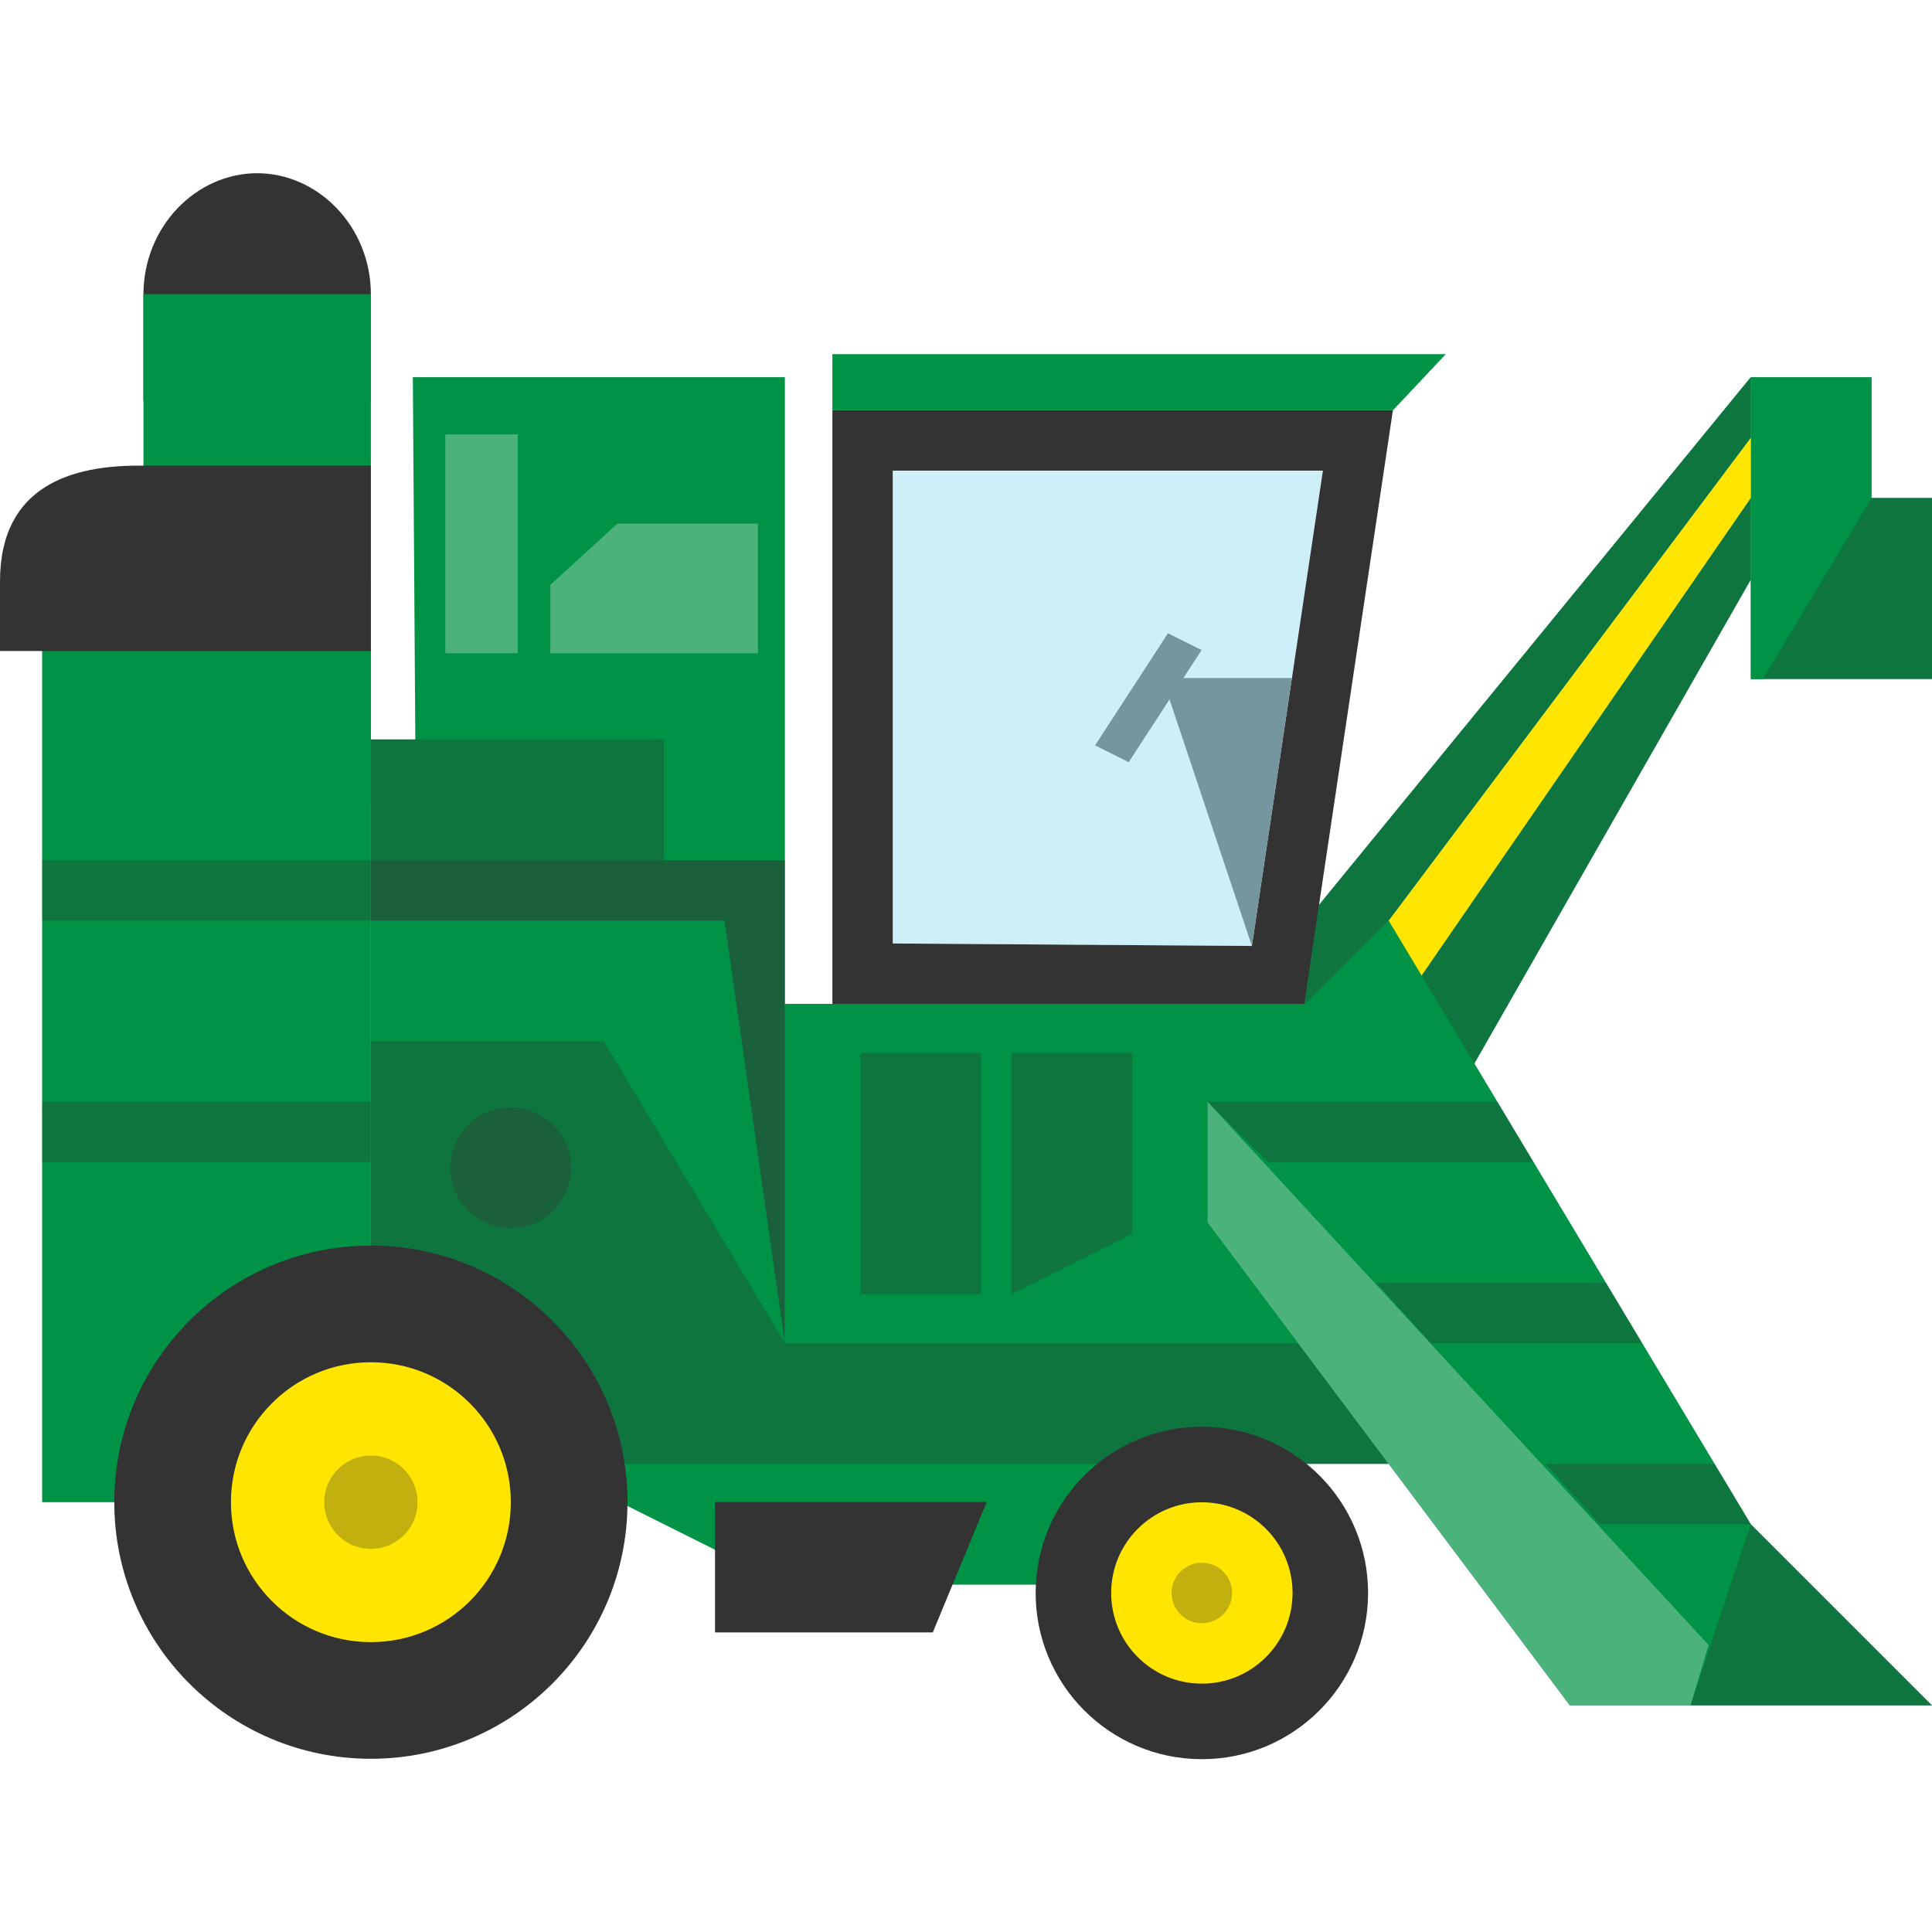 <?xml version="1.0" encoding="utf-8"?>
<!-- Generator: Adobe Illustrator 21.1.0, SVG Export Plug-In . SVG Version: 6.00 Build 0)  -->
<svg version="1.0" id="Layer_1" xmlns="http://www.w3.org/2000/svg" xmlns:xlink="http://www.w3.org/1999/xlink" x="0px" y="0px"
	 viewBox="0 0 32 32" style="enable-background:new 0 0 32 32;" xml:space="preserve" width="32px" height="32px" fill="#333">
<style type="text/css">
	.primary{fill:#009245;}
	.secondary{fill:#FFE500;}
	.tertiary{fill:#808080;}
	.quaternary{fill:#333333;}
	.window{opacity:0.3;fill:#5DC9E8;}
	.shadow{opacity:0.3;fill:#333333;}
	.highlight{opacity:0.3;fill:#FFFFFF;}
</style>
<polygon class="secondary" points="29,7.247 29,8.247 21.911,18.53 20.998,17.916 "/>
<polygon class="primary" points="21.911,18.53 23.262,19.643 29,9.599 29,8.247 	"/>
<polygon class="shadow" points="21.911,18.53 23.262,19.643 29,9.599 29,8.247 "/>
<polygon class="primary" points="20.998,17.916 29,7.247 29,6.247 20.001,17.246 	"/>
<polygon class="primary" points="20.998,17.916 29,7.247 29,6.247 20.001,17.246 	"/>
<polygon class="shadow" points="20.998,17.916 29,7.247 29,6.247 20.001,17.246 "/>
<polygon class="primary" points="23,16.628 13,16.628 13,6.247 6.838,6.247 6.879,12.247 6.143,12.247 6.143,20.656 6.141,24.247 
		9,24.247 13,26.247 20,26.247 20,24.247 23,24.247 	"/>
<polygon class="shadow" points="13,22.247 10,17.247 6.142,17.247 6.142,24.247 23,24.247 23,22.247 "/>
<polygon class="shadow" points="11,14.247 11,12.247 6.143,12.247 6.143,15.247 12,15.247 13,22.247 13,14.247 "/>
<rect x="29" y="8.247" class="primary" width="3px" height="3px"/>
<rect x="29" y="8.247" class="shadow" width="3px" height="3px"/>
<circle class="shadow" cx="8.461" cy="19.342" r="1"/>
<polygon class="primary" points="31,8.247 29.2,11.247 29,11.247 29,6.247 31,6.247 	"/>
<polygon class="shadow" points="13,22.247 12,15.247 6.143,15.247 6.143,14.247 13,14.247 "/>
<rect x="13" y="16.628" class="primary" width="8.617px" height="5.619px"/>
<ellipse transform="matrix(0.004 -1 1 0.004 -6.551 46.181)" class="quaternary" cx="19.902" cy="26.378" rx="2.753" ry="2.753"/>
<ellipse transform="matrix(0.004 -1 1 0.004 -6.551 46.181)" class="secondary" cx="19.902" cy="26.378" rx="1.502" ry="1.502"/>
<ellipse transform="matrix(0.004 -1 1 0.004 -6.551 46.181)" class="shadow" cx="19.902" cy="26.378" rx="0.501" ry="0.501"/>
<polygon class="quaternary" points="15.45,27.038 11.843,27.038 11.843,24.878 16.343,24.878 "/>
<path class="quaternary" d="M13.787,6.795v9.833h7.815l1.469-9.833H13.787z M20.735,15.668l-5.948-0.041V7.795h7.124L20.735,15.668z
	"/>
<polygon class="primary" points="13.787,5.866 23.947,5.866 23.072,6.795 13.787,6.795 	"/>
<polygon class="tertiary" points="19.902,10.767 19.345,10.489 18.138,12.346 18.695,12.624 "/>
<polygon class="tertiary" points="21.398,11.231 20.735,15.668 19.253,11.231 "/>
<polygon class="window" points="14.787,15.628 14.787,7.795 21.911,7.795 20.735,15.668 "/>
<path class="quaternary" d="M4.259,2.869c-1.005,0-1.883,0.879-1.883,2.009v1.758h3.767V4.878C6.143,3.748,5.264,2.869,4.259,2.869z
	"/>
<polygon class="primary" points="6.143,24.881 0.698,24.881 0.698,9.599 2.477,9.599 6.143,9.599 	"/>
<rect x="0.698" y="18.247" class="shadow" width="5.444px" height="1px"/>
<rect x="2.376" y="4.871" class="primary" width="3.767px" height="8.429px"/>
<path class="quaternary" d="M6.141,7.712H2.303C1.228,7.712,0,8.019,0,9.631v1.152h6.141V7.712z"/>
<circle class="quaternary" cx="6.143" cy="24.881" r="4.25"/>
<circle class="secondary" cx="6.143" cy="24.881" r="2.318"/>
<circle class="shadow" cx="6.143" cy="24.881" r="0.773"/>
<rect x="0.698" y="14.247" class="shadow" width="5.444px" height="1px"/>
<polygon class="primary" points="26,28.247 20,20.247 20,18.247 23,15.247 29,25.247 32,28.247 	"/>
<polygon class="shadow" points="21,19.247 25.4,19.247 24.8,18.247 20,18.247 "/>
<polygon class="shadow" points="26.5,25.247 29,25.247 28.4,24.247 25.6,24.247 "/>
<polygon class="shadow" points="23.7,22.247 27.2,22.247 26.6,21.247 22.8,21.247 "/>
<polygon class="shadow" points="29,25.247 28,28.247 32,28.247 "/>
<polygon class="highlight" points="28,28.247 26,28.247 20,20.247 20,18.247 28.3,27.247 "/>
<rect x="14.249" y="17.437" class="shadow" width="2px" height="4px"/>
<polygon class="shadow" points="18.751,20.437 16.751,21.437 16.751,17.437 18.751,17.437 "/>
<polygon class="highlight" points="9.116,9.687 10.225,8.673 12.554,8.673 12.554,10.821 9.116,10.821 "/>
<rect x="7.376" y="7.195" class="highlight" width="1.199px" height="3.625px"/>
</svg>
